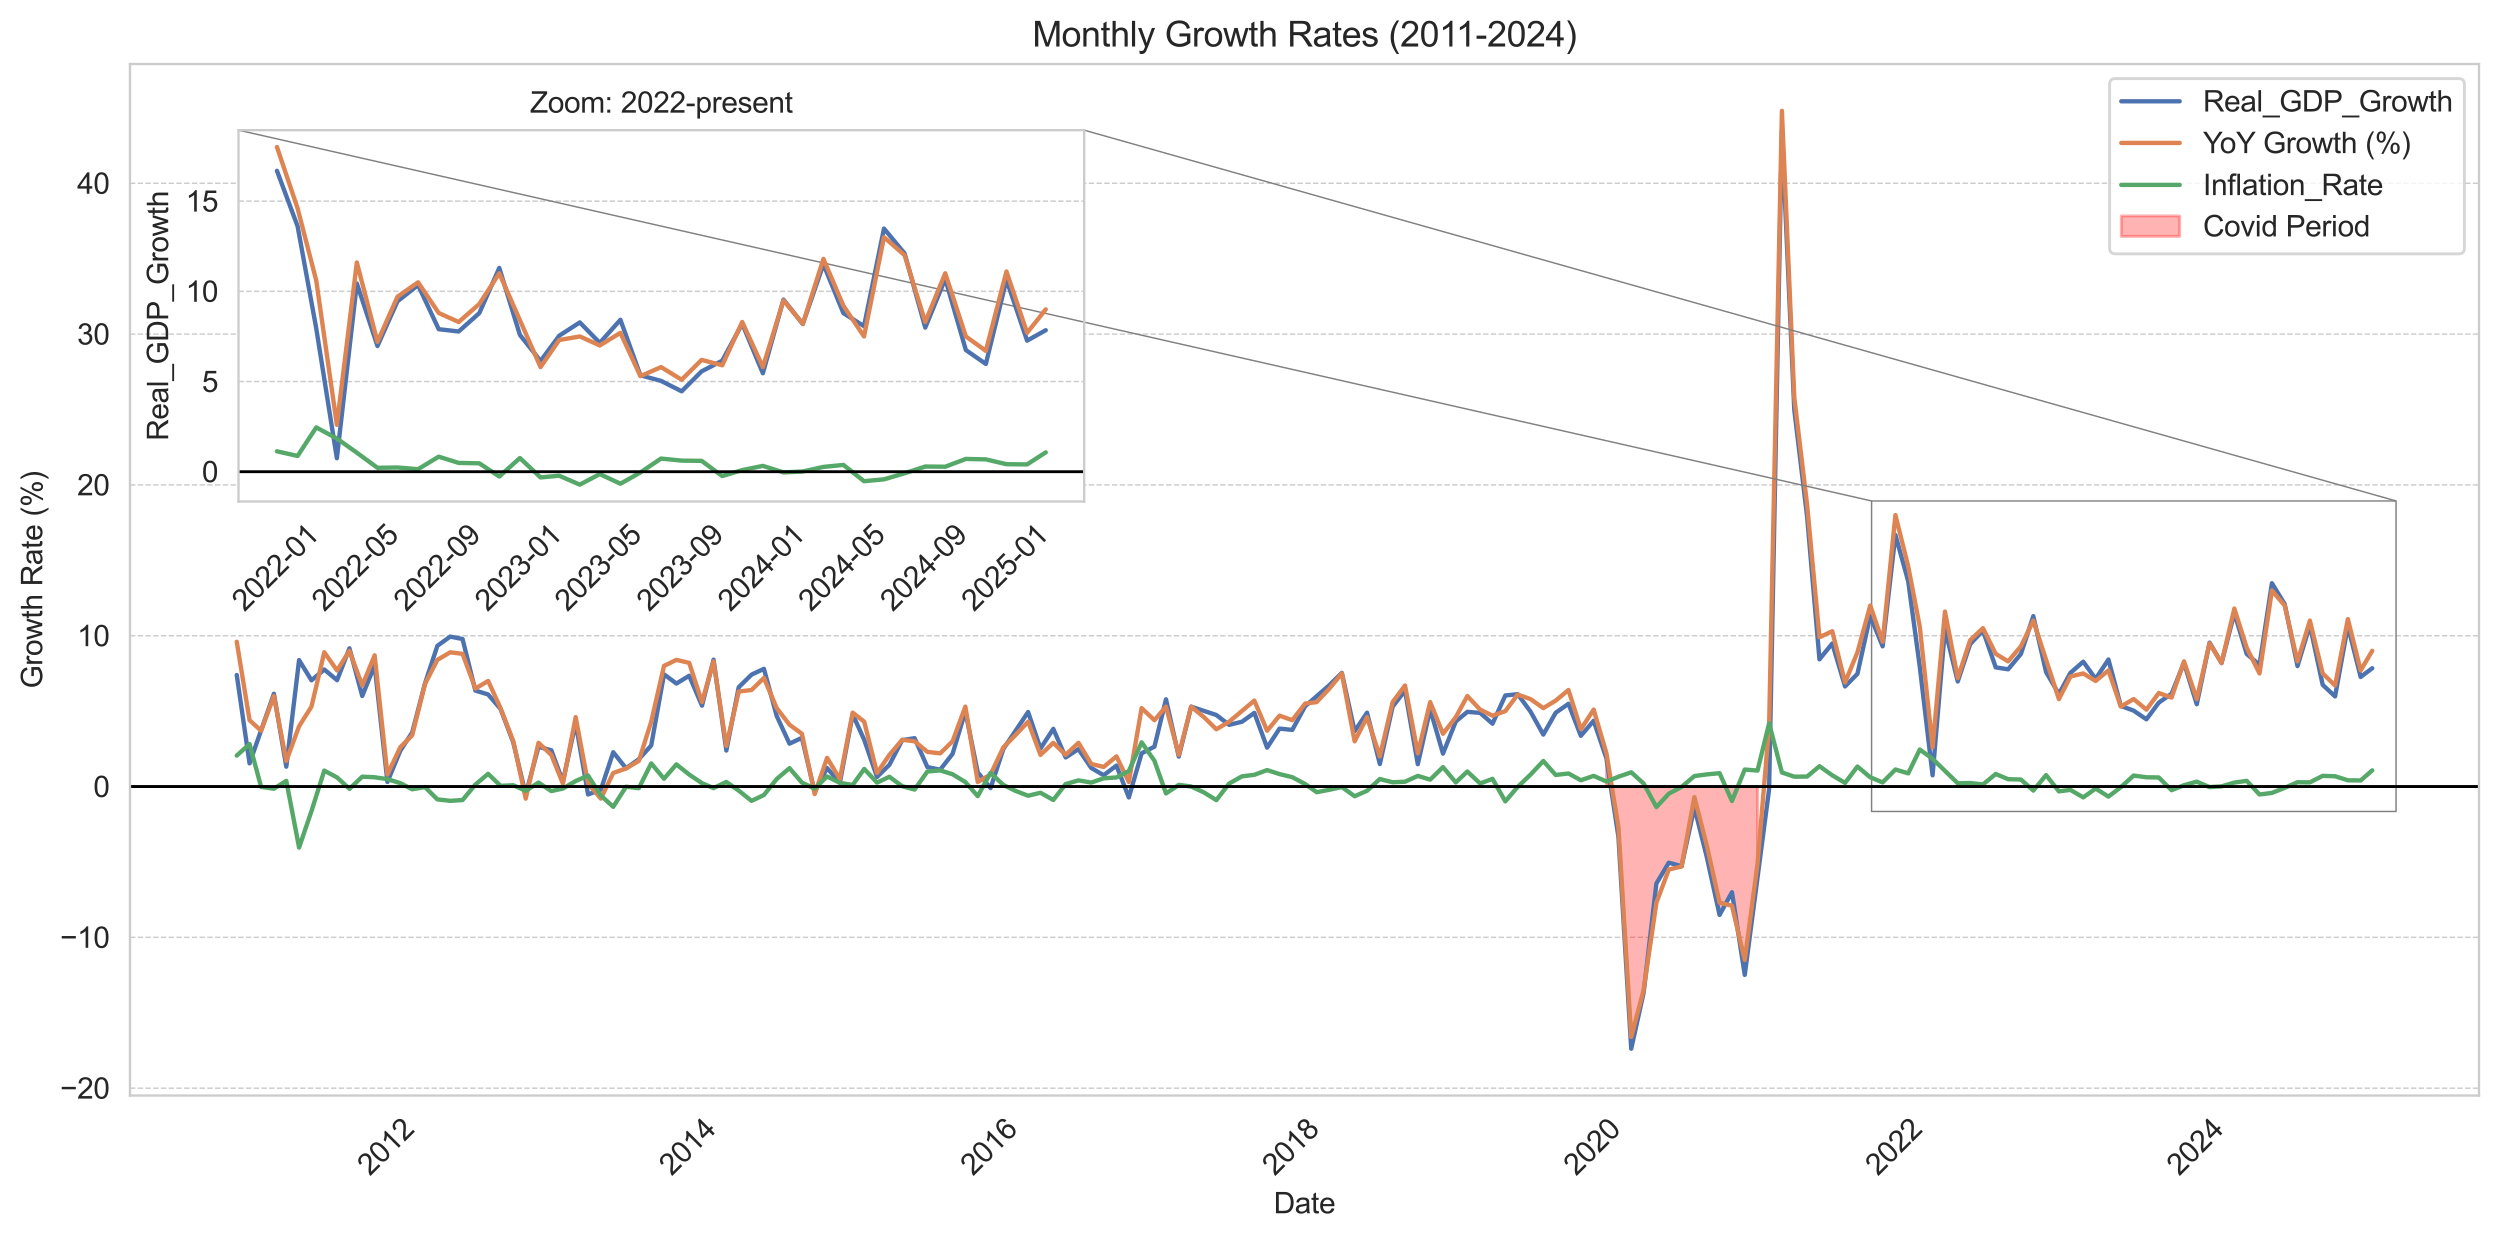<?xml version="1.0" encoding="utf-8" standalone="no"?>
<!DOCTYPE svg PUBLIC "-//W3C//DTD SVG 1.1//EN"
  "http://www.w3.org/Graphics/SVG/1.1/DTD/svg11.dtd">
<svg xmlns:xlink="http://www.w3.org/1999/xlink" width="856.807pt" height="425.012pt" viewBox="0 0 856.807 425.012" xmlns="http://www.w3.org/2000/svg" version="1.1">
 <defs>
  <style type="text/css">*{stroke-linejoin: round; stroke-linecap: butt}</style>
 </defs>
 <g id="figure_1">
  <g id="patch_1">
   <path d="M 0 425.012 
L 856.807 425.012 
L 856.807 0 
L 0 0 
z
" style="fill: #ffffff"/>
  </g>
  <g id="axes_1">
   <g id="patch_2">
    <path d="M 44.547 375.471 
L 849.607 375.471 
L 849.607 21.936 
L 44.547 21.936 
z
" style="fill: #ffffff"/>
   </g>
   <g id="matplotlib.axis_1">
    <g id="xtick_1">
     <g id="text_1">
      <!-- 2012 -->
      <g style="fill: #262626" transform="translate(126.744 403.262) rotate(-45) scale(0.1 -0.1)">
       <defs>
        <path id="ArialMT-32" d="M 3222 541 
L 3222 0 
L 194 0 
Q 188 203 259 391 
Q 375 700 629 1000 
Q 884 1300 1366 1694 
Q 2113 2306 2375 2664 
Q 2638 3022 2638 3341 
Q 2638 3675 2398 3904 
Q 2159 4134 1775 4134 
Q 1369 4134 1125 3890 
Q 881 3647 878 3216 
L 300 3275 
Q 359 3922 746 4261 
Q 1134 4600 1788 4600 
Q 2447 4600 2831 4234 
Q 3216 3869 3216 3328 
Q 3216 3053 3103 2787 
Q 2991 2522 2730 2228 
Q 2469 1934 1863 1422 
Q 1356 997 1212 845 
Q 1069 694 975 541 
L 3222 541 
z
" transform="scale(0.016)"/>
        <path id="ArialMT-30" d="M 266 2259 
Q 266 3072 433 3567 
Q 600 4063 929 4331 
Q 1259 4600 1759 4600 
Q 2128 4600 2406 4451 
Q 2684 4303 2865 4023 
Q 3047 3744 3150 3342 
Q 3253 2941 3253 2259 
Q 3253 1453 3087 958 
Q 2922 463 2592 192 
Q 2263 -78 1759 -78 
Q 1097 -78 719 397 
Q 266 969 266 2259 
z
M 844 2259 
Q 844 1131 1108 757 
Q 1372 384 1759 384 
Q 2147 384 2411 759 
Q 2675 1134 2675 2259 
Q 2675 3391 2411 3762 
Q 2147 4134 1753 4134 
Q 1366 4134 1134 3806 
Q 844 3388 844 2259 
z
" transform="scale(0.016)"/>
        <path id="ArialMT-31" d="M 2384 0 
L 1822 0 
L 1822 3584 
Q 1619 3391 1289 3197 
Q 959 3003 697 2906 
L 697 3450 
Q 1169 3672 1522 3987 
Q 1875 4303 2022 4600 
L 2384 4600 
L 2384 0 
z
" transform="scale(0.016)"/>
       </defs>
       <use xlink:href="#ArialMT-32"/>
       <use xlink:href="#ArialMT-30" transform="translate(55.615 0)"/>
       <use xlink:href="#ArialMT-31" transform="translate(111.23 0)"/>
       <use xlink:href="#ArialMT-32" transform="translate(166.846 0)"/>
      </g>
     </g>
    </g>
    <g id="xtick_2">
     <g id="text_2">
      <!-- 2014 -->
      <g style="fill: #262626" transform="translate(230.166 403.262) rotate(-45) scale(0.1 -0.1)">
       <defs>
        <path id="ArialMT-34" d="M 2069 0 
L 2069 1097 
L 81 1097 
L 81 1613 
L 2172 4581 
L 2631 4581 
L 2631 1613 
L 3250 1613 
L 3250 1097 
L 2631 1097 
L 2631 0 
L 2069 0 
z
M 2069 1613 
L 2069 3678 
L 634 1613 
L 2069 1613 
z
" transform="scale(0.016)"/>
       </defs>
       <use xlink:href="#ArialMT-32"/>
       <use xlink:href="#ArialMT-30" transform="translate(55.615 0)"/>
       <use xlink:href="#ArialMT-31" transform="translate(111.23 0)"/>
       <use xlink:href="#ArialMT-34" transform="translate(166.846 0)"/>
      </g>
     </g>
    </g>
    <g id="xtick_3">
     <g id="text_3">
      <!-- 2016 -->
      <g style="fill: #262626" transform="translate(333.445 403.262) rotate(-45) scale(0.1 -0.1)">
       <defs>
        <path id="ArialMT-36" d="M 3184 3459 
L 2625 3416 
Q 2550 3747 2413 3897 
Q 2184 4138 1850 4138 
Q 1581 4138 1378 3988 
Q 1113 3794 959 3422 
Q 806 3050 800 2363 
Q 1003 2672 1297 2822 
Q 1591 2972 1913 2972 
Q 2475 2972 2870 2558 
Q 3266 2144 3266 1488 
Q 3266 1056 3080 686 
Q 2894 316 2569 119 
Q 2244 -78 1831 -78 
Q 1128 -78 684 439 
Q 241 956 241 2144 
Q 241 3472 731 4075 
Q 1159 4600 1884 4600 
Q 2425 4600 2770 4297 
Q 3116 3994 3184 3459 
z
M 888 1484 
Q 888 1194 1011 928 
Q 1134 663 1356 523 
Q 1578 384 1822 384 
Q 2178 384 2434 671 
Q 2691 959 2691 1453 
Q 2691 1928 2437 2201 
Q 2184 2475 1800 2475 
Q 1419 2475 1153 2201 
Q 888 1928 888 1484 
z
" transform="scale(0.016)"/>
       </defs>
       <use xlink:href="#ArialMT-32"/>
       <use xlink:href="#ArialMT-30" transform="translate(55.615 0)"/>
       <use xlink:href="#ArialMT-31" transform="translate(111.23 0)"/>
       <use xlink:href="#ArialMT-36" transform="translate(166.846 0)"/>
      </g>
     </g>
    </g>
    <g id="xtick_4">
     <g id="text_4">
      <!-- 2018 -->
      <g style="fill: #262626" transform="translate(436.867 403.262) rotate(-45) scale(0.1 -0.1)">
       <defs>
        <path id="ArialMT-38" d="M 1131 2484 
Q 781 2613 612 2850 
Q 444 3088 444 3419 
Q 444 3919 803 4259 
Q 1163 4600 1759 4600 
Q 2359 4600 2725 4251 
Q 3091 3903 3091 3403 
Q 3091 3084 2923 2848 
Q 2756 2613 2416 2484 
Q 2838 2347 3058 2040 
Q 3278 1734 3278 1309 
Q 3278 722 2862 322 
Q 2447 -78 1769 -78 
Q 1091 -78 675 323 
Q 259 725 259 1325 
Q 259 1772 486 2073 
Q 713 2375 1131 2484 
z
M 1019 3438 
Q 1019 3113 1228 2906 
Q 1438 2700 1772 2700 
Q 2097 2700 2305 2904 
Q 2513 3109 2513 3406 
Q 2513 3716 2298 3927 
Q 2084 4138 1766 4138 
Q 1444 4138 1231 3931 
Q 1019 3725 1019 3438 
z
M 838 1322 
Q 838 1081 952 856 
Q 1066 631 1291 507 
Q 1516 384 1775 384 
Q 2178 384 2440 643 
Q 2703 903 2703 1303 
Q 2703 1709 2433 1975 
Q 2163 2241 1756 2241 
Q 1359 2241 1098 1978 
Q 838 1716 838 1322 
z
" transform="scale(0.016)"/>
       </defs>
       <use xlink:href="#ArialMT-32"/>
       <use xlink:href="#ArialMT-30" transform="translate(55.615 0)"/>
       <use xlink:href="#ArialMT-31" transform="translate(111.23 0)"/>
       <use xlink:href="#ArialMT-38" transform="translate(166.846 0)"/>
      </g>
     </g>
    </g>
    <g id="xtick_5">
     <g id="text_5">
      <!-- 2020 -->
      <g style="fill: #262626" transform="translate(540.147 403.262) rotate(-45) scale(0.1 -0.1)">
       <use xlink:href="#ArialMT-32"/>
       <use xlink:href="#ArialMT-30" transform="translate(55.615 0)"/>
       <use xlink:href="#ArialMT-32" transform="translate(111.23 0)"/>
       <use xlink:href="#ArialMT-30" transform="translate(166.846 0)"/>
      </g>
     </g>
    </g>
    <g id="xtick_6">
     <g id="text_6">
      <!-- 2022 -->
      <g style="fill: #262626" transform="translate(643.568 403.262) rotate(-45) scale(0.1 -0.1)">
       <use xlink:href="#ArialMT-32"/>
       <use xlink:href="#ArialMT-30" transform="translate(55.615 0)"/>
       <use xlink:href="#ArialMT-32" transform="translate(111.23 0)"/>
       <use xlink:href="#ArialMT-32" transform="translate(166.846 0)"/>
      </g>
     </g>
    </g>
    <g id="xtick_7">
     <g id="text_7">
      <!-- 2024 -->
      <g style="fill: #262626" transform="translate(746.848 403.262) rotate(-45) scale(0.1 -0.1)">
       <use xlink:href="#ArialMT-32"/>
       <use xlink:href="#ArialMT-30" transform="translate(55.615 0)"/>
       <use xlink:href="#ArialMT-32" transform="translate(111.23 0)"/>
       <use xlink:href="#ArialMT-34" transform="translate(166.846 0)"/>
      </g>
     </g>
    </g>
    <g id="text_8">
     <!-- Date -->
     <g style="fill: #262626" transform="translate(436.516 415.825) scale(0.1 -0.1)">
      <defs>
       <path id="ArialMT-44" d="M 494 0 
L 494 4581 
L 2072 4581 
Q 2606 4581 2888 4516 
Q 3281 4425 3559 4188 
Q 3922 3881 4101 3404 
Q 4281 2928 4281 2316 
Q 4281 1794 4159 1391 
Q 4038 988 3847 723 
Q 3656 459 3429 307 
Q 3203 156 2883 78 
Q 2563 0 2147 0 
L 494 0 
z
M 1100 541 
L 2078 541 
Q 2531 541 2789 625 
Q 3047 709 3200 863 
Q 3416 1078 3536 1442 
Q 3656 1806 3656 2325 
Q 3656 3044 3420 3430 
Q 3184 3816 2847 3947 
Q 2603 4041 2063 4041 
L 1100 4041 
L 1100 541 
z
" transform="scale(0.016)"/>
       <path id="ArialMT-61" d="M 2588 409 
Q 2275 144 1986 34 
Q 1697 -75 1366 -75 
Q 819 -75 525 192 
Q 231 459 231 875 
Q 231 1119 342 1320 
Q 453 1522 633 1644 
Q 813 1766 1038 1828 
Q 1203 1872 1538 1913 
Q 2219 1994 2541 2106 
Q 2544 2222 2544 2253 
Q 2544 2597 2384 2738 
Q 2169 2928 1744 2928 
Q 1347 2928 1158 2789 
Q 969 2650 878 2297 
L 328 2372 
Q 403 2725 575 2942 
Q 747 3159 1072 3276 
Q 1397 3394 1825 3394 
Q 2250 3394 2515 3294 
Q 2781 3194 2906 3042 
Q 3031 2891 3081 2659 
Q 3109 2516 3109 2141 
L 3109 1391 
Q 3109 606 3145 398 
Q 3181 191 3288 0 
L 2700 0 
Q 2613 175 2588 409 
z
M 2541 1666 
Q 2234 1541 1622 1453 
Q 1275 1403 1131 1340 
Q 988 1278 909 1158 
Q 831 1038 831 891 
Q 831 666 1001 516 
Q 1172 366 1500 366 
Q 1825 366 2078 508 
Q 2331 650 2450 897 
Q 2541 1088 2541 1459 
L 2541 1666 
z
" transform="scale(0.016)"/>
       <path id="ArialMT-74" d="M 1650 503 
L 1731 6 
Q 1494 -44 1306 -44 
Q 1000 -44 831 53 
Q 663 150 594 308 
Q 525 466 525 972 
L 525 2881 
L 113 2881 
L 113 3319 
L 525 3319 
L 525 4141 
L 1084 4478 
L 1084 3319 
L 1650 3319 
L 1650 2881 
L 1084 2881 
L 1084 941 
Q 1084 700 1114 631 
Q 1144 563 1211 522 
Q 1278 481 1403 481 
Q 1497 481 1650 503 
z
" transform="scale(0.016)"/>
       <path id="ArialMT-65" d="M 2694 1069 
L 3275 997 
Q 3138 488 2766 206 
Q 2394 -75 1816 -75 
Q 1088 -75 661 373 
Q 234 822 234 1631 
Q 234 2469 665 2931 
Q 1097 3394 1784 3394 
Q 2450 3394 2872 2941 
Q 3294 2488 3294 1666 
Q 3294 1616 3291 1516 
L 816 1516 
Q 847 969 1125 678 
Q 1403 388 1819 388 
Q 2128 388 2347 550 
Q 2566 713 2694 1069 
z
M 847 1978 
L 2700 1978 
Q 2663 2397 2488 2606 
Q 2219 2931 1791 2931 
Q 1403 2931 1139 2672 
Q 875 2413 847 1978 
z
" transform="scale(0.016)"/>
      </defs>
      <use xlink:href="#ArialMT-44"/>
      <use xlink:href="#ArialMT-61" transform="translate(72.217 0)"/>
      <use xlink:href="#ArialMT-74" transform="translate(127.832 0)"/>
      <use xlink:href="#ArialMT-65" transform="translate(155.615 0)"/>
     </g>
    </g>
   </g>
   <g id="matplotlib.axis_2">
    <g id="ytick_1">
     <g id="line2d_1">
      <path d="M 44.547 372.944 
L 849.607 372.944 
" clip-path="url(#p3fb9e2b33f)" style="fill: none; stroke-dasharray: 1.85,0.8; stroke-dashoffset: 0; stroke: #cccccc; stroke-width: 0.5"/>
     </g>
     <g id="text_9">
      <!-- −20 -->
      <g style="fill: #262626" transform="translate(20.584 376.523) scale(0.1 -0.1)">
       <defs>
        <path id="ArialMT-2212" d="M 3381 1997 
L 356 1997 
L 356 2522 
L 3381 2522 
L 3381 1997 
z
" transform="scale(0.016)"/>
       </defs>
       <use xlink:href="#ArialMT-2212"/>
       <use xlink:href="#ArialMT-32" transform="translate(58.398 0)"/>
       <use xlink:href="#ArialMT-30" transform="translate(114.014 0)"/>
      </g>
     </g>
    </g>
    <g id="ytick_2">
     <g id="line2d_2">
      <path d="M 44.547 321.256 
L 849.607 321.256 
" clip-path="url(#p3fb9e2b33f)" style="fill: none; stroke-dasharray: 1.85,0.8; stroke-dashoffset: 0; stroke: #cccccc; stroke-width: 0.5"/>
     </g>
     <g id="text_10">
      <!-- −10 -->
      <g style="fill: #262626" transform="translate(20.584 324.835) scale(0.1 -0.1)">
       <use xlink:href="#ArialMT-2212"/>
       <use xlink:href="#ArialMT-31" transform="translate(58.398 0)"/>
       <use xlink:href="#ArialMT-30" transform="translate(114.014 0)"/>
      </g>
     </g>
    </g>
    <g id="ytick_3">
     <g id="line2d_3">
      <path d="M 44.547 269.568 
L 849.607 269.568 
" clip-path="url(#p3fb9e2b33f)" style="fill: none; stroke-dasharray: 1.85,0.8; stroke-dashoffset: 0; stroke: #cccccc; stroke-width: 0.5"/>
     </g>
     <g id="text_11">
      <!-- 0 -->
      <g style="fill: #262626" transform="translate(31.986 273.147) scale(0.1 -0.1)">
       <use xlink:href="#ArialMT-30"/>
      </g>
     </g>
    </g>
    <g id="ytick_4">
     <g id="line2d_4">
      <path d="M 44.547 217.88 
L 849.607 217.88 
" clip-path="url(#p3fb9e2b33f)" style="fill: none; stroke-dasharray: 1.85,0.8; stroke-dashoffset: 0; stroke: #cccccc; stroke-width: 0.5"/>
     </g>
     <g id="text_12">
      <!-- 10 -->
      <g style="fill: #262626" transform="translate(26.425 221.459) scale(0.1 -0.1)">
       <use xlink:href="#ArialMT-31"/>
       <use xlink:href="#ArialMT-30" transform="translate(55.615 0)"/>
      </g>
     </g>
    </g>
    <g id="ytick_5">
     <g id="line2d_5">
      <path d="M 44.547 166.192 
L 849.607 166.192 
" clip-path="url(#p3fb9e2b33f)" style="fill: none; stroke-dasharray: 1.85,0.8; stroke-dashoffset: 0; stroke: #cccccc; stroke-width: 0.5"/>
     </g>
     <g id="text_13">
      <!-- 20 -->
      <g style="fill: #262626" transform="translate(26.425 169.771) scale(0.1 -0.1)">
       <use xlink:href="#ArialMT-32"/>
       <use xlink:href="#ArialMT-30" transform="translate(55.615 0)"/>
      </g>
     </g>
    </g>
    <g id="ytick_6">
     <g id="line2d_6">
      <path d="M 44.547 114.504 
L 849.607 114.504 
" clip-path="url(#p3fb9e2b33f)" style="fill: none; stroke-dasharray: 1.85,0.8; stroke-dashoffset: 0; stroke: #cccccc; stroke-width: 0.5"/>
     </g>
     <g id="text_14">
      <!-- 30 -->
      <g style="fill: #262626" transform="translate(26.425 118.083) scale(0.1 -0.1)">
       <defs>
        <path id="ArialMT-33" d="M 269 1209 
L 831 1284 
Q 928 806 1161 595 
Q 1394 384 1728 384 
Q 2125 384 2398 659 
Q 2672 934 2672 1341 
Q 2672 1728 2419 1979 
Q 2166 2231 1775 2231 
Q 1616 2231 1378 2169 
L 1441 2663 
Q 1497 2656 1531 2656 
Q 1891 2656 2178 2843 
Q 2466 3031 2466 3422 
Q 2466 3731 2256 3934 
Q 2047 4138 1716 4138 
Q 1388 4138 1169 3931 
Q 950 3725 888 3313 
L 325 3413 
Q 428 3978 793 4289 
Q 1159 4600 1703 4600 
Q 2078 4600 2393 4439 
Q 2709 4278 2876 4000 
Q 3044 3722 3044 3409 
Q 3044 3113 2884 2869 
Q 2725 2625 2413 2481 
Q 2819 2388 3044 2092 
Q 3269 1797 3269 1353 
Q 3269 753 2831 336 
Q 2394 -81 1725 -81 
Q 1122 -81 723 278 
Q 325 638 269 1209 
z
" transform="scale(0.016)"/>
       </defs>
       <use xlink:href="#ArialMT-33"/>
       <use xlink:href="#ArialMT-30" transform="translate(55.615 0)"/>
      </g>
     </g>
    </g>
    <g id="ytick_7">
     <g id="line2d_7">
      <path d="M 44.547 62.816 
L 849.607 62.816 
" clip-path="url(#p3fb9e2b33f)" style="fill: none; stroke-dasharray: 1.85,0.8; stroke-dashoffset: 0; stroke: #cccccc; stroke-width: 0.5"/>
     </g>
     <g id="text_15">
      <!-- 40 -->
      <g style="fill: #262626" transform="translate(26.425 66.395) scale(0.1 -0.1)">
       <use xlink:href="#ArialMT-34"/>
       <use xlink:href="#ArialMT-30" transform="translate(55.615 0)"/>
      </g>
     </g>
    </g>
    <g id="text_16">
     <!-- Growth Rate (%) -->
     <g style="fill: #262626" transform="translate(14.48 235.933) rotate(-90) scale(0.1 -0.1)">
      <defs>
       <path id="ArialMT-47" d="M 2638 1797 
L 2638 2334 
L 4578 2338 
L 4578 638 
Q 4131 281 3656 101 
Q 3181 -78 2681 -78 
Q 2006 -78 1454 211 
Q 903 500 622 1047 
Q 341 1594 341 2269 
Q 341 2938 620 3517 
Q 900 4097 1425 4378 
Q 1950 4659 2634 4659 
Q 3131 4659 3532 4498 
Q 3934 4338 4162 4050 
Q 4391 3763 4509 3300 
L 3963 3150 
Q 3859 3500 3706 3700 
Q 3553 3900 3268 4020 
Q 2984 4141 2638 4141 
Q 2222 4141 1919 4014 
Q 1616 3888 1430 3681 
Q 1244 3475 1141 3228 
Q 966 2803 966 2306 
Q 966 1694 1177 1281 
Q 1388 869 1791 669 
Q 2194 469 2647 469 
Q 3041 469 3416 620 
Q 3791 772 3984 944 
L 3984 1797 
L 2638 1797 
z
" transform="scale(0.016)"/>
       <path id="ArialMT-72" d="M 416 0 
L 416 3319 
L 922 3319 
L 922 2816 
Q 1116 3169 1280 3281 
Q 1444 3394 1641 3394 
Q 1925 3394 2219 3213 
L 2025 2691 
Q 1819 2813 1613 2813 
Q 1428 2813 1281 2702 
Q 1134 2591 1072 2394 
Q 978 2094 978 1738 
L 978 0 
L 416 0 
z
" transform="scale(0.016)"/>
       <path id="ArialMT-6f" d="M 213 1659 
Q 213 2581 725 3025 
Q 1153 3394 1769 3394 
Q 2453 3394 2887 2945 
Q 3322 2497 3322 1706 
Q 3322 1066 3130 698 
Q 2938 331 2570 128 
Q 2203 -75 1769 -75 
Q 1072 -75 642 372 
Q 213 819 213 1659 
z
M 791 1659 
Q 791 1022 1069 705 
Q 1347 388 1769 388 
Q 2188 388 2466 706 
Q 2744 1025 2744 1678 
Q 2744 2294 2464 2611 
Q 2184 2928 1769 2928 
Q 1347 2928 1069 2612 
Q 791 2297 791 1659 
z
" transform="scale(0.016)"/>
       <path id="ArialMT-77" d="M 1034 0 
L 19 3319 
L 600 3319 
L 1128 1403 
L 1325 691 
Q 1338 744 1497 1375 
L 2025 3319 
L 2603 3319 
L 3100 1394 
L 3266 759 
L 3456 1400 
L 4025 3319 
L 4572 3319 
L 3534 0 
L 2950 0 
L 2422 1988 
L 2294 2553 
L 1622 0 
L 1034 0 
z
" transform="scale(0.016)"/>
       <path id="ArialMT-68" d="M 422 0 
L 422 4581 
L 984 4581 
L 984 2938 
Q 1378 3394 1978 3394 
Q 2347 3394 2619 3248 
Q 2891 3103 3008 2847 
Q 3125 2591 3125 2103 
L 3125 0 
L 2563 0 
L 2563 2103 
Q 2563 2525 2380 2717 
Q 2197 2909 1863 2909 
Q 1613 2909 1392 2779 
Q 1172 2650 1078 2428 
Q 984 2206 984 1816 
L 984 0 
L 422 0 
z
" transform="scale(0.016)"/>
       <path id="ArialMT-20" transform="scale(0.016)"/>
       <path id="ArialMT-52" d="M 503 0 
L 503 4581 
L 2534 4581 
Q 3147 4581 3465 4457 
Q 3784 4334 3975 4021 
Q 4166 3709 4166 3331 
Q 4166 2844 3850 2509 
Q 3534 2175 2875 2084 
Q 3116 1969 3241 1856 
Q 3506 1613 3744 1247 
L 4541 0 
L 3778 0 
L 3172 953 
Q 2906 1366 2734 1584 
Q 2563 1803 2427 1890 
Q 2291 1978 2150 2013 
Q 2047 2034 1813 2034 
L 1109 2034 
L 1109 0 
L 503 0 
z
M 1109 2559 
L 2413 2559 
Q 2828 2559 3062 2645 
Q 3297 2731 3419 2920 
Q 3541 3109 3541 3331 
Q 3541 3656 3305 3865 
Q 3069 4075 2559 4075 
L 1109 4075 
L 1109 2559 
z
" transform="scale(0.016)"/>
       <path id="ArialMT-28" d="M 1497 -1347 
Q 1031 -759 709 28 
Q 388 816 388 1659 
Q 388 2403 628 3084 
Q 909 3875 1497 4659 
L 1900 4659 
Q 1522 4009 1400 3731 
Q 1209 3300 1100 2831 
Q 966 2247 966 1656 
Q 966 153 1900 -1347 
L 1497 -1347 
z
" transform="scale(0.016)"/>
       <path id="ArialMT-25" d="M 372 3481 
Q 372 3972 619 4315 
Q 866 4659 1334 4659 
Q 1766 4659 2048 4351 
Q 2331 4044 2331 3447 
Q 2331 2866 2045 2552 
Q 1759 2238 1341 2238 
Q 925 2238 648 2547 
Q 372 2856 372 3481 
z
M 1350 4272 
Q 1141 4272 1002 4090 
Q 863 3909 863 3425 
Q 863 2984 1003 2804 
Q 1144 2625 1350 2625 
Q 1563 2625 1702 2806 
Q 1841 2988 1841 3469 
Q 1841 3913 1700 4092 
Q 1559 4272 1350 4272 
z
M 1353 -169 
L 3859 4659 
L 4316 4659 
L 1819 -169 
L 1353 -169 
z
M 3334 1075 
Q 3334 1569 3581 1911 
Q 3828 2253 4300 2253 
Q 4731 2253 5014 1945 
Q 5297 1638 5297 1041 
Q 5297 459 5011 145 
Q 4725 -169 4303 -169 
Q 3888 -169 3611 142 
Q 3334 453 3334 1075 
z
M 4316 1866 
Q 4103 1866 3964 1684 
Q 3825 1503 3825 1019 
Q 3825 581 3965 400 
Q 4106 219 4313 219 
Q 4528 219 4667 400 
Q 4806 581 4806 1063 
Q 4806 1506 4665 1686 
Q 4525 1866 4316 1866 
z
" transform="scale(0.016)"/>
       <path id="ArialMT-29" d="M 791 -1347 
L 388 -1347 
Q 1322 153 1322 1656 
Q 1322 2244 1188 2822 
Q 1081 3291 891 3722 
Q 769 4003 388 4659 
L 791 4659 
Q 1378 3875 1659 3084 
Q 1900 2403 1900 1659 
Q 1900 816 1576 28 
Q 1253 -759 791 -1347 
z
" transform="scale(0.016)"/>
      </defs>
      <use xlink:href="#ArialMT-47"/>
      <use xlink:href="#ArialMT-72" transform="translate(77.783 0)"/>
      <use xlink:href="#ArialMT-6f" transform="translate(111.084 0)"/>
      <use xlink:href="#ArialMT-77" transform="translate(166.699 0)"/>
      <use xlink:href="#ArialMT-74" transform="translate(238.916 0)"/>
      <use xlink:href="#ArialMT-68" transform="translate(266.699 0)"/>
      <use xlink:href="#ArialMT-20" transform="translate(322.314 0)"/>
      <use xlink:href="#ArialMT-52" transform="translate(350.098 0)"/>
      <use xlink:href="#ArialMT-61" transform="translate(422.314 0)"/>
      <use xlink:href="#ArialMT-74" transform="translate(477.93 0)"/>
      <use xlink:href="#ArialMT-65" transform="translate(505.713 0)"/>
      <use xlink:href="#ArialMT-20" transform="translate(561.328 0)"/>
      <use xlink:href="#ArialMT-28" transform="translate(589.111 0)"/>
      <use xlink:href="#ArialMT-25" transform="translate(622.412 0)"/>
      <use xlink:href="#ArialMT-29" transform="translate(711.328 0)"/>
     </g>
    </g>
   </g>
   <g id="FillBetweenPolyCollection_1"/>
   <g id="FillBetweenPolyCollection_2"/>
   <g id="FillBetweenPolyCollection_3"/>
   <g id="FillBetweenPolyCollection_4">
    <defs>
     <path id="m60f35c2b32" d="M 550.569 -155.444 
L 550.569 -165.067 
L 554.672 -138.231 
L 559.058 -65.611 
L 563.302 -84.759 
L 567.688 -122.216 
L 571.932 -129.345 
L 576.318 -128.167 
L 580.704 -148.28 
L 584.949 -131.321 
L 589.334 -111.452 
L 593.579 -119.212 
L 597.965 -90.906 
L 602.35 -123.935 
L 602.35 -155.444 
L 602.35 -155.444 
L 597.965 -155.444 
L 593.579 -155.444 
L 589.334 -155.444 
L 584.949 -155.444 
L 580.704 -155.444 
L 576.318 -155.444 
L 571.932 -155.444 
L 567.688 -155.444 
L 563.302 -155.444 
L 559.058 -155.444 
L 554.672 -155.444 
L 550.569 -155.444 
z
" style="stroke: #ff0000; stroke-opacity: 0.3"/>
    </defs>
    <g clip-path="url(#p3fb9e2b33f)">
     <use xlink:href="#m60f35c2b32" x="0" y="425.012" style="fill: #ff0000; fill-opacity: 0.3; stroke: #ff0000; stroke-opacity: 0.3"/>
    </g>
   </g>
   <g id="patch_3">
    <path d="M 641.434 278.116 
L 821.184 278.116 
L 821.184 171.692 
L 641.434 171.692 
L 641.434 278.116 
z
" clip-path="url(#p3fb9e2b33f)" style="fill: none; stroke: #808080; stroke-width: 0.5; stroke-linejoin: miter"/>
   </g>
   <g id="line2d_8">
    <path d="M 81.141 231.348 
L 85.526 261.618 
L 93.874 237.772 
L 98.118 262.745 
L 102.504 226.239 
L 106.748 233.163 
L 111.134 229.454 
L 115.52 233.108 
L 119.764 222.193 
L 124.15 238.527 
L 128.395 228.036 
L 132.78 267.978 
L 137.166 257.328 
L 141.269 251.023 
L 145.655 234.23 
L 149.899 221.343 
L 154.285 218.181 
L 158.53 219.006 
L 162.916 236.678 
L 167.301 238.016 
L 171.546 242.949 
L 175.932 254.521 
L 180.176 272.26 
L 184.562 255.958 
L 188.948 257.125 
L 192.909 267.846 
L 197.295 247.758 
L 201.539 272.28 
L 205.925 270.624 
L 210.17 257.816 
L 214.556 263.301 
L 218.941 260.21 
L 223.186 255.489 
L 227.572 231.107 
L 231.816 234.262 
L 236.202 231.602 
L 240.588 241.843 
L 244.549 226.09 
L 248.935 257.222 
L 253.179 235.523 
L 257.565 231.216 
L 261.81 229.222 
L 266.196 245.394 
L 270.581 254.863 
L 274.826 252.887 
L 279.212 271.444 
L 283.456 263.234 
L 287.842 268.252 
L 292.228 244.806 
L 296.189 253.567 
L 300.575 266.272 
L 304.819 262.113 
L 309.205 253.661 
L 313.45 252.997 
L 317.835 262.893 
L 322.221 263.796 
L 326.466 258.366 
L 330.852 243.778 
L 335.096 264.701 
L 339.482 270.108 
L 343.868 256.701 
L 352.356 244.037 
L 356.601 256.535 
L 360.987 249.8 
L 365.231 259.59 
L 369.617 256.739 
L 374.003 263.198 
L 378.247 265.691 
L 382.633 262.388 
L 386.877 273.299 
L 391.263 258.172 
L 395.649 255.892 
L 399.611 239.678 
L 403.996 259.293 
L 408.241 242.189 
L 416.871 245.052 
L 421.257 248.416 
L 425.643 247.366 
L 429.887 244.324 
L 434.273 256.232 
L 438.517 249.713 
L 442.903 250.153 
L 447.289 242.061 
L 455.636 234.797 
L 459.881 230.627 
L 464.267 250.614 
L 468.511 244.27 
L 472.897 261.844 
L 477.283 242.172 
L 481.527 236.695 
L 485.913 261.901 
L 490.157 243.117 
L 494.543 258.281 
L 498.929 247.269 
L 502.89 243.968 
L 507.276 244.316 
L 511.521 248.021 
L 515.907 238.347 
L 520.151 237.909 
L 524.537 243.87 
L 528.923 251.752 
L 533.167 244.276 
L 537.553 241.209 
L 541.797 252.163 
L 546.183 247.023 
L 550.569 259.945 
L 554.672 286.781 
L 559.058 359.402 
L 563.302 340.254 
L 567.688 302.797 
L 571.932 295.667 
L 576.318 296.845 
L 580.704 276.732 
L 584.949 293.691 
L 589.334 313.56 
L 593.579 305.8 
L 597.965 334.106 
L 606.312 270.498 
L 610.698 44.928 
L 614.942 140.44 
L 619.328 176.949 
L 623.572 225.959 
L 627.958 220.546 
L 632.344 235.246 
L 636.588 230.938 
L 640.974 211.075 
L 645.219 221.497 
L 649.605 183.344 
L 653.99 199.237 
L 657.952 228.481 
L 662.338 265.7 
L 666.582 215.628 
L 670.968 233.547 
L 675.212 220.752 
L 679.598 216.091 
L 683.984 228.727 
L 688.228 229.384 
L 692.614 224.116 
L 696.859 211.179 
L 701.245 230.364 
L 705.63 237.844 
L 709.592 230.6 
L 713.978 226.785 
L 718.222 232.652 
L 722.608 226.037 
L 726.852 241.94 
L 731.238 243.544 
L 735.624 246.528 
L 739.868 240.804 
L 744.254 237.745 
L 748.499 227.169 
L 752.885 241.349 
L 757.27 220.252 
L 761.373 227.249 
L 765.759 210.107 
L 770.004 224.132 
L 774.389 227.86 
L 778.634 199.892 
L 783.02 207.041 
L 787.405 228.268 
L 791.65 214.293 
L 796.036 234.709 
L 800.28 238.679 
L 804.666 214.573 
L 809.052 232.009 
L 813.013 229.023 
L 813.013 229.023 
" clip-path="url(#p3fb9e2b33f)" style="fill: none; stroke: #4c72b0; stroke-width: 1.5; stroke-linecap: round"/>
   </g>
   <g id="line2d_9">
    <path d="M 81.141 219.948 
L 85.526 246.825 
L 89.488 250.443 
L 93.874 238.555 
L 98.118 260.781 
L 102.504 248.893 
L 106.748 242.173 
L 111.134 223.566 
L 115.52 229.768 
L 119.764 223.049 
L 124.15 234.937 
L 128.395 224.599 
L 132.78 265.433 
L 137.166 256.129 
L 141.269 251.994 
L 145.655 234.42 
L 149.899 226.15 
L 154.285 223.566 
L 158.53 224.083 
L 162.916 235.971 
L 167.301 233.386 
L 171.546 242.69 
L 175.932 254.062 
L 180.176 273.703 
L 184.562 254.579 
L 188.948 258.714 
L 192.909 268.534 
L 197.295 245.792 
L 201.539 268.534 
L 205.925 273.703 
L 210.17 264.916 
L 214.556 263.366 
L 218.941 260.781 
L 223.186 247.342 
L 227.572 228.218 
L 231.816 226.15 
L 236.202 227.184 
L 240.588 240.623 
L 244.549 226.667 
L 248.935 255.612 
L 253.179 237.005 
L 257.565 236.488 
L 261.81 232.353 
L 266.196 242.69 
L 270.581 248.376 
L 274.826 251.477 
L 279.212 272.152 
L 283.456 259.747 
L 287.842 266.984 
L 292.228 244.241 
L 296.189 247.342 
L 300.575 264.916 
L 304.819 258.714 
L 309.205 253.545 
L 313.45 254.062 
L 317.835 257.68 
L 322.221 258.197 
L 326.466 254.062 
L 330.852 242.173 
L 335.096 268.017 
L 339.482 265.433 
L 343.868 256.129 
L 347.971 251.994 
L 352.356 247.342 
L 356.601 258.714 
L 360.987 254.579 
L 365.231 258.714 
L 369.617 254.579 
L 374.003 261.815 
L 378.247 262.849 
L 382.633 259.23 
L 386.877 268.017 
L 391.263 242.69 
L 395.649 246.825 
L 399.611 242.173 
L 403.996 258.714 
L 408.241 242.173 
L 412.627 245.792 
L 416.871 249.927 
L 421.257 247.342 
L 429.887 240.106 
L 434.273 250.443 
L 438.517 245.275 
L 442.903 246.825 
L 447.289 241.14 
L 451.251 240.623 
L 455.636 235.971 
L 459.881 230.802 
L 464.267 254.062 
L 468.511 245.792 
L 472.897 259.23 
L 477.283 240.623 
L 481.527 234.937 
L 485.913 258.197 
L 490.157 240.623 
L 494.543 251.477 
L 498.929 245.792 
L 502.89 238.555 
L 507.276 243.207 
L 511.521 245.275 
L 515.907 243.724 
L 520.151 238.038 
L 524.537 239.589 
L 528.923 242.69 
L 533.167 240.106 
L 537.553 236.488 
L 541.797 249.927 
L 546.183 243.207 
L 550.569 258.197 
L 554.672 283.524 
L 559.058 355.37 
L 563.302 339.347 
L 567.688 309.368 
L 571.932 297.997 
L 576.318 296.963 
L 580.704 273.186 
L 584.949 289.726 
L 589.334 309.368 
L 593.579 310.402 
L 597.965 329.009 
L 602.35 295.929 
L 606.312 248.893 
L 610.698 38.005 
L 614.942 136.213 
L 619.328 172.911 
L 623.572 218.397 
L 627.958 216.329 
L 632.344 233.903 
L 636.588 223.566 
L 640.974 207.542 
L 645.219 219.948 
L 649.605 176.53 
L 653.99 194.103 
L 657.952 214.779 
L 662.338 256.129 
L 666.582 209.61 
L 670.968 232.353 
L 675.212 219.431 
L 679.598 215.296 
L 683.984 224.083 
L 688.228 226.667 
L 692.614 221.498 
L 696.859 212.711 
L 705.63 239.589 
L 709.592 231.836 
L 713.978 230.802 
L 718.222 233.386 
L 722.608 229.768 
L 726.852 242.173 
L 731.238 239.589 
L 735.624 243.207 
L 739.868 237.521 
L 744.254 239.072 
L 748.499 226.667 
L 752.885 239.589 
L 757.27 220.464 
L 761.373 227.184 
L 765.759 208.576 
L 770.004 222.015 
L 774.389 230.802 
L 778.634 202.374 
L 783.02 207.542 
L 787.405 226.667 
L 791.65 212.711 
L 796.036 230.802 
L 800.28 234.937 
L 804.666 212.194 
L 809.052 229.768 
L 813.013 223.049 
L 813.013 223.049 
" clip-path="url(#p3fb9e2b33f)" style="fill: none; stroke: #dd8452; stroke-width: 1.5; stroke-linecap: round"/>
   </g>
   <g id="line2d_10">
    <path d="M 81.141 258.953 
L 85.526 254.999 
L 89.488 269.681 
L 93.874 270.306 
L 98.118 267.63 
L 102.504 290.47 
L 106.748 277.986 
L 111.134 264.104 
L 115.52 266.448 
L 119.764 270.352 
L 124.15 266.182 
L 128.395 266.387 
L 132.78 267.031 
L 137.166 268.397 
L 141.269 270.506 
L 145.655 269.746 
L 149.899 273.965 
L 154.285 274.466 
L 158.53 274.192 
L 162.916 268.903 
L 167.301 265.205 
L 171.546 269.322 
L 175.932 269.122 
L 180.176 271.018 
L 184.562 268.224 
L 188.948 271.119 
L 192.909 270.255 
L 197.295 267.681 
L 201.539 265.803 
L 205.925 272.654 
L 210.17 276.511 
L 214.556 269.632 
L 218.941 270.129 
L 223.186 261.637 
L 227.572 266.879 
L 231.816 261.975 
L 236.202 265.453 
L 240.588 268.41 
L 244.549 270.1 
L 248.935 267.996 
L 253.179 270.959 
L 257.565 274.475 
L 261.81 272.472 
L 266.196 266.985 
L 270.581 263.26 
L 274.826 268.202 
L 279.212 270.279 
L 283.456 266.124 
L 287.842 268.303 
L 292.228 269.028 
L 296.189 263.53 
L 300.575 268.221 
L 304.819 266.217 
L 309.205 269.455 
L 313.45 270.6 
L 317.835 264.421 
L 322.221 264.031 
L 326.466 265.355 
L 330.852 268.04 
L 335.096 272.854 
L 339.482 264.888 
L 343.868 269.01 
L 347.971 271.025 
L 352.356 272.717 
L 356.601 271.694 
L 360.987 274.171 
L 365.231 268.708 
L 369.617 267.46 
L 374.003 268.202 
L 378.247 266.747 
L 382.633 266.454 
L 386.877 264.248 
L 391.263 254.42 
L 395.649 260.736 
L 399.611 271.927 
L 403.996 269 
L 408.241 269.554 
L 412.627 271.583 
L 416.871 274.222 
L 421.257 268.536 
L 425.643 266.077 
L 429.887 265.546 
L 434.273 263.925 
L 438.517 265.294 
L 442.903 266.361 
L 447.289 268.694 
L 451.251 271.503 
L 455.636 270.668 
L 459.881 269.731 
L 464.267 272.894 
L 468.511 271.018 
L 472.897 266.994 
L 477.283 268.097 
L 481.527 267.915 
L 485.913 265.918 
L 490.157 267.195 
L 494.543 262.91 
L 498.929 268.152 
L 502.89 264.411 
L 507.276 268.511 
L 511.521 266.932 
L 515.907 274.639 
L 520.151 269.69 
L 524.537 265.489 
L 528.923 260.809 
L 533.167 265.593 
L 537.553 265.092 
L 541.797 267.404 
L 546.183 265.912 
L 550.569 267.852 
L 554.672 266.199 
L 559.058 264.689 
L 563.302 268.518 
L 567.688 276.591 
L 571.932 272.022 
L 576.318 269.692 
L 580.704 265.972 
L 584.949 265.409 
L 589.334 264.986 
L 593.579 274.517 
L 597.965 263.744 
L 602.35 264.086 
L 606.312 247.924 
L 610.698 264.742 
L 614.942 266.186 
L 619.328 266.144 
L 623.572 262.594 
L 627.958 265.716 
L 632.344 268.309 
L 636.588 262.709 
L 640.974 266.394 
L 645.219 268.15 
L 649.605 263.728 
L 653.99 265.049 
L 657.952 256.875 
L 662.338 260.068 
L 670.968 268.451 
L 675.212 268.361 
L 679.598 268.847 
L 683.984 265.264 
L 688.228 267.047 
L 692.614 267.161 
L 696.859 270.945 
L 701.245 265.651 
L 705.63 271.212 
L 709.592 270.718 
L 713.978 273.278 
L 718.222 270.253 
L 722.608 273.009 
L 726.852 269.789 
L 731.238 265.803 
L 735.624 266.389 
L 739.868 266.459 
L 744.254 270.818 
L 748.499 269.104 
L 752.885 267.899 
L 757.27 269.762 
L 761.373 269.508 
L 765.759 268.195 
L 770.004 267.622 
L 774.389 272.29 
L 778.634 271.755 
L 783.02 270.016 
L 787.405 268.086 
L 791.65 268.139 
L 796.036 265.908 
L 800.28 266.037 
L 804.666 267.418 
L 809.052 267.479 
L 813.013 264.029 
L 813.013 264.029 
" clip-path="url(#p3fb9e2b33f)" style="fill: none; stroke: #55a868; stroke-width: 1.5; stroke-linecap: round"/>
   </g>
   <g id="line2d_11">
    <path d="M 44.547 269.568 
L 849.607 269.568 
" clip-path="url(#p3fb9e2b33f)" style="fill: none; stroke: #000000; stroke-linecap: round"/>
   </g>
   <g id="patch_4">
    <path d="M 44.547 375.471 
L 44.547 21.936 
" style="fill: none; stroke: #cccccc; stroke-width: 0.8; stroke-linejoin: miter; stroke-linecap: square"/>
   </g>
   <g id="patch_5">
    <path d="M 849.607 375.471 
L 849.607 21.936 
" style="fill: none; stroke: #cccccc; stroke-width: 0.8; stroke-linejoin: miter; stroke-linecap: square"/>
   </g>
   <g id="patch_6">
    <path d="M 44.547 375.471 
L 849.607 375.471 
" style="fill: none; stroke: #cccccc; stroke-width: 0.8; stroke-linejoin: miter; stroke-linecap: square"/>
   </g>
   <g id="patch_7">
    <path d="M 44.547 21.936 
L 849.607 21.936 
" style="fill: none; stroke: #cccccc; stroke-width: 0.8; stroke-linejoin: miter; stroke-linecap: square"/>
   </g>
   <g id="text_17">
    <!-- Monthly Growth Rates (2011-2024) -->
    <g style="fill: #262626" transform="translate(353.814 15.936) scale(0.12 -0.12)">
     <defs>
      <path id="ArialMT-4d" d="M 475 0 
L 475 4581 
L 1388 4581 
L 2472 1338 
Q 2622 884 2691 659 
Q 2769 909 2934 1394 
L 4031 4581 
L 4847 4581 
L 4847 0 
L 4263 0 
L 4263 3834 
L 2931 0 
L 2384 0 
L 1059 3900 
L 1059 0 
L 475 0 
z
" transform="scale(0.016)"/>
      <path id="ArialMT-6e" d="M 422 0 
L 422 3319 
L 928 3319 
L 928 2847 
Q 1294 3394 1984 3394 
Q 2284 3394 2536 3286 
Q 2788 3178 2913 3003 
Q 3038 2828 3088 2588 
Q 3119 2431 3119 2041 
L 3119 0 
L 2556 0 
L 2556 2019 
Q 2556 2363 2490 2533 
Q 2425 2703 2258 2804 
Q 2091 2906 1866 2906 
Q 1506 2906 1245 2678 
Q 984 2450 984 1813 
L 984 0 
L 422 0 
z
" transform="scale(0.016)"/>
      <path id="ArialMT-6c" d="M 409 0 
L 409 4581 
L 972 4581 
L 972 0 
L 409 0 
z
" transform="scale(0.016)"/>
      <path id="ArialMT-79" d="M 397 -1278 
L 334 -750 
Q 519 -800 656 -800 
Q 844 -800 956 -737 
Q 1069 -675 1141 -563 
Q 1194 -478 1313 -144 
Q 1328 -97 1363 -6 
L 103 3319 
L 709 3319 
L 1400 1397 
Q 1534 1031 1641 628 
Q 1738 1016 1872 1384 
L 2581 3319 
L 3144 3319 
L 1881 -56 
Q 1678 -603 1566 -809 
Q 1416 -1088 1222 -1217 
Q 1028 -1347 759 -1347 
Q 597 -1347 397 -1278 
z
" transform="scale(0.016)"/>
      <path id="ArialMT-73" d="M 197 991 
L 753 1078 
Q 800 744 1014 566 
Q 1228 388 1613 388 
Q 2000 388 2187 545 
Q 2375 703 2375 916 
Q 2375 1106 2209 1216 
Q 2094 1291 1634 1406 
Q 1016 1563 777 1677 
Q 538 1791 414 1992 
Q 291 2194 291 2438 
Q 291 2659 392 2848 
Q 494 3038 669 3163 
Q 800 3259 1026 3326 
Q 1253 3394 1513 3394 
Q 1903 3394 2198 3281 
Q 2494 3169 2634 2976 
Q 2775 2784 2828 2463 
L 2278 2388 
Q 2241 2644 2061 2787 
Q 1881 2931 1553 2931 
Q 1166 2931 1000 2803 
Q 834 2675 834 2503 
Q 834 2394 903 2306 
Q 972 2216 1119 2156 
Q 1203 2125 1616 2013 
Q 2213 1853 2448 1751 
Q 2684 1650 2818 1456 
Q 2953 1263 2953 975 
Q 2953 694 2789 445 
Q 2625 197 2315 61 
Q 2006 -75 1616 -75 
Q 969 -75 630 194 
Q 291 463 197 991 
z
" transform="scale(0.016)"/>
      <path id="ArialMT-2d" d="M 203 1375 
L 203 1941 
L 1931 1941 
L 1931 1375 
L 203 1375 
z
" transform="scale(0.016)"/>
     </defs>
     <use xlink:href="#ArialMT-4d"/>
     <use xlink:href="#ArialMT-6f" transform="translate(83.301 0)"/>
     <use xlink:href="#ArialMT-6e" transform="translate(138.916 0)"/>
     <use xlink:href="#ArialMT-74" transform="translate(194.531 0)"/>
     <use xlink:href="#ArialMT-68" transform="translate(222.314 0)"/>
     <use xlink:href="#ArialMT-6c" transform="translate(277.93 0)"/>
     <use xlink:href="#ArialMT-79" transform="translate(300.146 0)"/>
     <use xlink:href="#ArialMT-20" transform="translate(350.146 0)"/>
     <use xlink:href="#ArialMT-47" transform="translate(377.93 0)"/>
     <use xlink:href="#ArialMT-72" transform="translate(455.713 0)"/>
     <use xlink:href="#ArialMT-6f" transform="translate(489.014 0)"/>
     <use xlink:href="#ArialMT-77" transform="translate(544.629 0)"/>
     <use xlink:href="#ArialMT-74" transform="translate(616.846 0)"/>
     <use xlink:href="#ArialMT-68" transform="translate(644.629 0)"/>
     <use xlink:href="#ArialMT-20" transform="translate(700.244 0)"/>
     <use xlink:href="#ArialMT-52" transform="translate(728.027 0)"/>
     <use xlink:href="#ArialMT-61" transform="translate(800.244 0)"/>
     <use xlink:href="#ArialMT-74" transform="translate(855.859 0)"/>
     <use xlink:href="#ArialMT-65" transform="translate(883.643 0)"/>
     <use xlink:href="#ArialMT-73" transform="translate(939.258 0)"/>
     <use xlink:href="#ArialMT-20" transform="translate(989.258 0)"/>
     <use xlink:href="#ArialMT-28" transform="translate(1017.041 0)"/>
     <use xlink:href="#ArialMT-32" transform="translate(1050.342 0)"/>
     <use xlink:href="#ArialMT-30" transform="translate(1105.957 0)"/>
     <use xlink:href="#ArialMT-31" transform="translate(1161.572 0)"/>
     <use xlink:href="#ArialMT-31" transform="translate(1209.812 0)"/>
     <use xlink:href="#ArialMT-2d" transform="translate(1265.428 0)"/>
     <use xlink:href="#ArialMT-32" transform="translate(1298.729 0)"/>
     <use xlink:href="#ArialMT-30" transform="translate(1354.344 0)"/>
     <use xlink:href="#ArialMT-32" transform="translate(1409.959 0)"/>
     <use xlink:href="#ArialMT-34" transform="translate(1465.574 0)"/>
     <use xlink:href="#ArialMT-29" transform="translate(1521.189 0)"/>
    </g>
   </g>
   <g id="legend_1">
    <g id="patch_8">
     <path d="M 725.019 87 
L 842.607 87 
Q 844.607 87 844.607 85 
L 844.607 28.936 
Q 844.607 26.936 842.607 26.936 
L 725.019 26.936 
Q 723.019 26.936 723.019 28.936 
L 723.019 85 
Q 723.019 87 725.019 87 
z
" style="fill: #ffffff; opacity: 0.8; stroke: #cccccc; stroke-linejoin: miter"/>
    </g>
    <g id="line2d_12">
     <path d="M 727.019 34.715 
L 737.019 34.715 
L 747.019 34.715 
" style="fill: none; stroke: #4c72b0; stroke-width: 1.5; stroke-linecap: round"/>
    </g>
    <g id="text_18">
     <!-- Real_GDP_Growth -->
     <g style="fill: #262626" transform="translate(755.019 38.215) scale(0.1 -0.1)">
      <defs>
       <path id="ArialMT-5f" d="M -97 -1272 
L -97 -866 
L 3631 -866 
L 3631 -1272 
L -97 -1272 
z
" transform="scale(0.016)"/>
       <path id="ArialMT-50" d="M 494 0 
L 494 4581 
L 2222 4581 
Q 2678 4581 2919 4538 
Q 3256 4481 3484 4323 
Q 3713 4166 3852 3881 
Q 3991 3597 3991 3256 
Q 3991 2672 3619 2267 
Q 3247 1863 2275 1863 
L 1100 1863 
L 1100 0 
L 494 0 
z
M 1100 2403 
L 2284 2403 
Q 2872 2403 3119 2622 
Q 3366 2841 3366 3238 
Q 3366 3525 3220 3729 
Q 3075 3934 2838 4000 
Q 2684 4041 2272 4041 
L 1100 4041 
L 1100 2403 
z
" transform="scale(0.016)"/>
      </defs>
      <use xlink:href="#ArialMT-52"/>
      <use xlink:href="#ArialMT-65" transform="translate(72.217 0)"/>
      <use xlink:href="#ArialMT-61" transform="translate(127.832 0)"/>
      <use xlink:href="#ArialMT-6c" transform="translate(183.447 0)"/>
      <use xlink:href="#ArialMT-5f" transform="translate(205.664 0)"/>
      <use xlink:href="#ArialMT-47" transform="translate(261.279 0)"/>
      <use xlink:href="#ArialMT-44" transform="translate(339.062 0)"/>
      <use xlink:href="#ArialMT-50" transform="translate(411.279 0)"/>
      <use xlink:href="#ArialMT-5f" transform="translate(477.979 0)"/>
      <use xlink:href="#ArialMT-47" transform="translate(533.594 0)"/>
      <use xlink:href="#ArialMT-72" transform="translate(611.377 0)"/>
      <use xlink:href="#ArialMT-6f" transform="translate(644.678 0)"/>
      <use xlink:href="#ArialMT-77" transform="translate(700.293 0)"/>
      <use xlink:href="#ArialMT-74" transform="translate(772.51 0)"/>
      <use xlink:href="#ArialMT-68" transform="translate(800.293 0)"/>
     </g>
    </g>
    <g id="line2d_13">
     <path d="M 727.019 48.983 
L 737.019 48.983 
L 747.019 48.983 
" style="fill: none; stroke: #dd8452; stroke-width: 1.5; stroke-linecap: round"/>
    </g>
    <g id="text_19">
     <!-- YoY Growth (%) -->
     <g style="fill: #262626" transform="translate(755.019 52.483) scale(0.1 -0.1)">
      <defs>
       <path id="ArialMT-59" d="M 1784 0 
L 1784 1941 
L 19 4581 
L 756 4581 
L 1659 3200 
Q 1909 2813 2125 2425 
Q 2331 2784 2625 3234 
L 3513 4581 
L 4219 4581 
L 2391 1941 
L 2391 0 
L 1784 0 
z
" transform="scale(0.016)"/>
      </defs>
      <use xlink:href="#ArialMT-59"/>
      <use xlink:href="#ArialMT-6f" transform="translate(57.574 0)"/>
      <use xlink:href="#ArialMT-59" transform="translate(113.189 0)"/>
      <use xlink:href="#ArialMT-20" transform="translate(178.139 0)"/>
      <use xlink:href="#ArialMT-47" transform="translate(205.922 0)"/>
      <use xlink:href="#ArialMT-72" transform="translate(283.705 0)"/>
      <use xlink:href="#ArialMT-6f" transform="translate(317.006 0)"/>
      <use xlink:href="#ArialMT-77" transform="translate(372.621 0)"/>
      <use xlink:href="#ArialMT-74" transform="translate(444.838 0)"/>
      <use xlink:href="#ArialMT-68" transform="translate(472.621 0)"/>
      <use xlink:href="#ArialMT-20" transform="translate(528.236 0)"/>
      <use xlink:href="#ArialMT-28" transform="translate(556.02 0)"/>
      <use xlink:href="#ArialMT-25" transform="translate(589.32 0)"/>
      <use xlink:href="#ArialMT-29" transform="translate(678.236 0)"/>
     </g>
    </g>
    <g id="line2d_14">
     <path d="M 727.019 63.367 
L 737.019 63.367 
L 747.019 63.367 
" style="fill: none; stroke: #55a868; stroke-width: 1.5; stroke-linecap: round"/>
    </g>
    <g id="text_20">
     <!-- Inflation_Rate -->
     <g style="fill: #262626" transform="translate(755.019 66.867) scale(0.1 -0.1)">
      <defs>
       <path id="ArialMT-49" d="M 597 0 
L 597 4581 
L 1203 4581 
L 1203 0 
L 597 0 
z
" transform="scale(0.016)"/>
       <path id="ArialMT-66" d="M 556 0 
L 556 2881 
L 59 2881 
L 59 3319 
L 556 3319 
L 556 3672 
Q 556 4006 616 4169 
Q 697 4388 901 4523 
Q 1106 4659 1475 4659 
Q 1713 4659 2000 4603 
L 1916 4113 
Q 1741 4144 1584 4144 
Q 1328 4144 1222 4034 
Q 1116 3925 1116 3625 
L 1116 3319 
L 1763 3319 
L 1763 2881 
L 1116 2881 
L 1116 0 
L 556 0 
z
" transform="scale(0.016)"/>
       <path id="ArialMT-69" d="M 425 3934 
L 425 4581 
L 988 4581 
L 988 3934 
L 425 3934 
z
M 425 0 
L 425 3319 
L 988 3319 
L 988 0 
L 425 0 
z
" transform="scale(0.016)"/>
      </defs>
      <use xlink:href="#ArialMT-49"/>
      <use xlink:href="#ArialMT-6e" transform="translate(27.783 0)"/>
      <use xlink:href="#ArialMT-66" transform="translate(83.398 0)"/>
      <use xlink:href="#ArialMT-6c" transform="translate(111.182 0)"/>
      <use xlink:href="#ArialMT-61" transform="translate(133.398 0)"/>
      <use xlink:href="#ArialMT-74" transform="translate(189.014 0)"/>
      <use xlink:href="#ArialMT-69" transform="translate(216.797 0)"/>
      <use xlink:href="#ArialMT-6f" transform="translate(239.014 0)"/>
      <use xlink:href="#ArialMT-6e" transform="translate(294.629 0)"/>
      <use xlink:href="#ArialMT-5f" transform="translate(350.244 0)"/>
      <use xlink:href="#ArialMT-52" transform="translate(405.859 0)"/>
      <use xlink:href="#ArialMT-61" transform="translate(478.076 0)"/>
      <use xlink:href="#ArialMT-74" transform="translate(533.691 0)"/>
      <use xlink:href="#ArialMT-65" transform="translate(561.475 0)"/>
     </g>
    </g>
    <g id="patch_9">
     <path d="M 727.019 81.012 
L 747.019 81.012 
L 747.019 74.012 
L 727.019 74.012 
z
" style="fill: #ff0000; fill-opacity: 0.3; stroke: #ff0000; stroke-opacity: 0.3; stroke-linejoin: miter"/>
    </g>
    <g id="text_21">
     <!-- Covid Period -->
     <g style="fill: #262626" transform="translate(755.019 81.012) scale(0.1 -0.1)">
      <defs>
       <path id="ArialMT-43" d="M 3763 1606 
L 4369 1453 
Q 4178 706 3683 314 
Q 3188 -78 2472 -78 
Q 1731 -78 1267 223 
Q 803 525 561 1097 
Q 319 1669 319 2325 
Q 319 3041 592 3573 
Q 866 4106 1370 4382 
Q 1875 4659 2481 4659 
Q 3169 4659 3637 4309 
Q 4106 3959 4291 3325 
L 3694 3184 
Q 3534 3684 3231 3912 
Q 2928 4141 2469 4141 
Q 1941 4141 1586 3887 
Q 1231 3634 1087 3207 
Q 944 2781 944 2328 
Q 944 1744 1114 1308 
Q 1284 872 1643 656 
Q 2003 441 2422 441 
Q 2931 441 3284 734 
Q 3638 1028 3763 1606 
z
" transform="scale(0.016)"/>
       <path id="ArialMT-76" d="M 1344 0 
L 81 3319 
L 675 3319 
L 1388 1331 
Q 1503 1009 1600 663 
Q 1675 925 1809 1294 
L 2547 3319 
L 3125 3319 
L 1869 0 
L 1344 0 
z
" transform="scale(0.016)"/>
       <path id="ArialMT-64" d="M 2575 0 
L 2575 419 
Q 2259 -75 1647 -75 
Q 1250 -75 917 144 
Q 584 363 401 755 
Q 219 1147 219 1656 
Q 219 2153 384 2558 
Q 550 2963 881 3178 
Q 1213 3394 1622 3394 
Q 1922 3394 2156 3267 
Q 2391 3141 2538 2938 
L 2538 4581 
L 3097 4581 
L 3097 0 
L 2575 0 
z
M 797 1656 
Q 797 1019 1065 703 
Q 1334 388 1700 388 
Q 2069 388 2326 689 
Q 2584 991 2584 1609 
Q 2584 2291 2321 2609 
Q 2059 2928 1675 2928 
Q 1300 2928 1048 2622 
Q 797 2316 797 1656 
z
" transform="scale(0.016)"/>
      </defs>
      <use xlink:href="#ArialMT-43"/>
      <use xlink:href="#ArialMT-6f" transform="translate(72.217 0)"/>
      <use xlink:href="#ArialMT-76" transform="translate(127.832 0)"/>
      <use xlink:href="#ArialMT-69" transform="translate(177.832 0)"/>
      <use xlink:href="#ArialMT-64" transform="translate(200.049 0)"/>
      <use xlink:href="#ArialMT-20" transform="translate(255.664 0)"/>
      <use xlink:href="#ArialMT-50" transform="translate(283.447 0)"/>
      <use xlink:href="#ArialMT-65" transform="translate(350.146 0)"/>
      <use xlink:href="#ArialMT-72" transform="translate(405.762 0)"/>
      <use xlink:href="#ArialMT-69" transform="translate(439.062 0)"/>
      <use xlink:href="#ArialMT-6f" transform="translate(461.279 0)"/>
      <use xlink:href="#ArialMT-64" transform="translate(516.895 0)"/>
     </g>
    </g>
   </g>
  </g>
  <g id="axes_2">
   <g id="patch_10">
    <path d="M 81.749 171.885 
L 371.571 171.885 
L 371.571 44.612 
L 81.749 44.612 
z
" style="fill: #ffffff"/>
   </g>
   <g id="matplotlib.axis_3">
    <g id="xtick_8">
     <g id="text_22">
      <!-- 2022-01 -->
      <g style="fill: #262626" transform="translate(83.777 209.894) rotate(-45) scale(0.1 -0.1)">
       <use xlink:href="#ArialMT-32"/>
       <use xlink:href="#ArialMT-30" transform="translate(55.615 0)"/>
       <use xlink:href="#ArialMT-32" transform="translate(111.23 0)"/>
       <use xlink:href="#ArialMT-32" transform="translate(166.846 0)"/>
       <use xlink:href="#ArialMT-2d" transform="translate(222.461 0)"/>
       <use xlink:href="#ArialMT-30" transform="translate(255.762 0)"/>
       <use xlink:href="#ArialMT-31" transform="translate(311.377 0)"/>
      </g>
     </g>
    </g>
    <g id="xtick_9">
     <g id="text_23">
      <!-- 2022-05 -->
      <g style="fill: #262626" transform="translate(111.151 209.894) rotate(-45) scale(0.1 -0.1)">
       <defs>
        <path id="ArialMT-35" d="M 266 1200 
L 856 1250 
Q 922 819 1161 601 
Q 1400 384 1738 384 
Q 2144 384 2425 690 
Q 2706 997 2706 1503 
Q 2706 1984 2436 2262 
Q 2166 2541 1728 2541 
Q 1456 2541 1237 2417 
Q 1019 2294 894 2097 
L 366 2166 
L 809 4519 
L 3088 4519 
L 3088 3981 
L 1259 3981 
L 1013 2750 
Q 1425 3038 1878 3038 
Q 2478 3038 2890 2622 
Q 3303 2206 3303 1553 
Q 3303 931 2941 478 
Q 2500 -78 1738 -78 
Q 1113 -78 717 272 
Q 322 622 266 1200 
z
" transform="scale(0.016)"/>
       </defs>
       <use xlink:href="#ArialMT-32"/>
       <use xlink:href="#ArialMT-30" transform="translate(55.615 0)"/>
       <use xlink:href="#ArialMT-32" transform="translate(111.23 0)"/>
       <use xlink:href="#ArialMT-32" transform="translate(166.846 0)"/>
       <use xlink:href="#ArialMT-2d" transform="translate(222.461 0)"/>
       <use xlink:href="#ArialMT-30" transform="translate(255.762 0)"/>
       <use xlink:href="#ArialMT-35" transform="translate(311.377 0)"/>
      </g>
     </g>
    </g>
    <g id="xtick_10">
     <g id="text_24">
      <!-- 2022-09 -->
      <g style="fill: #262626" transform="translate(139.209 209.894) rotate(-45) scale(0.1 -0.1)">
       <defs>
        <path id="ArialMT-39" d="M 350 1059 
L 891 1109 
Q 959 728 1153 556 
Q 1347 384 1650 384 
Q 1909 384 2104 503 
Q 2300 622 2425 820 
Q 2550 1019 2634 1356 
Q 2719 1694 2719 2044 
Q 2719 2081 2716 2156 
Q 2547 1888 2255 1720 
Q 1963 1553 1622 1553 
Q 1053 1553 659 1965 
Q 266 2378 266 3053 
Q 266 3750 677 4175 
Q 1088 4600 1706 4600 
Q 2153 4600 2523 4359 
Q 2894 4119 3086 3673 
Q 3278 3228 3278 2384 
Q 3278 1506 3087 986 
Q 2897 466 2520 194 
Q 2144 -78 1638 -78 
Q 1100 -78 759 220 
Q 419 519 350 1059 
z
M 2653 3081 
Q 2653 3566 2395 3850 
Q 2138 4134 1775 4134 
Q 1400 4134 1122 3828 
Q 844 3522 844 3034 
Q 844 2597 1108 2323 
Q 1372 2050 1759 2050 
Q 2150 2050 2401 2323 
Q 2653 2597 2653 3081 
z
" transform="scale(0.016)"/>
       </defs>
       <use xlink:href="#ArialMT-32"/>
       <use xlink:href="#ArialMT-30" transform="translate(55.615 0)"/>
       <use xlink:href="#ArialMT-32" transform="translate(111.23 0)"/>
       <use xlink:href="#ArialMT-32" transform="translate(166.846 0)"/>
       <use xlink:href="#ArialMT-2d" transform="translate(222.461 0)"/>
       <use xlink:href="#ArialMT-30" transform="translate(255.762 0)"/>
       <use xlink:href="#ArialMT-39" transform="translate(311.377 0)"/>
      </g>
     </g>
    </g>
    <g id="xtick_11">
     <g id="text_25">
      <!-- 2023-01 -->
      <g style="fill: #262626" transform="translate(167.04 209.894) rotate(-45) scale(0.1 -0.1)">
       <use xlink:href="#ArialMT-32"/>
       <use xlink:href="#ArialMT-30" transform="translate(55.615 0)"/>
       <use xlink:href="#ArialMT-32" transform="translate(111.23 0)"/>
       <use xlink:href="#ArialMT-33" transform="translate(166.846 0)"/>
       <use xlink:href="#ArialMT-2d" transform="translate(222.461 0)"/>
       <use xlink:href="#ArialMT-30" transform="translate(255.762 0)"/>
       <use xlink:href="#ArialMT-31" transform="translate(311.377 0)"/>
      </g>
     </g>
    </g>
    <g id="xtick_12">
     <g id="text_26">
      <!-- 2023-05 -->
      <g style="fill: #262626" transform="translate(194.414 209.894) rotate(-45) scale(0.1 -0.1)">
       <use xlink:href="#ArialMT-32"/>
       <use xlink:href="#ArialMT-30" transform="translate(55.615 0)"/>
       <use xlink:href="#ArialMT-32" transform="translate(111.23 0)"/>
       <use xlink:href="#ArialMT-33" transform="translate(166.846 0)"/>
       <use xlink:href="#ArialMT-2d" transform="translate(222.461 0)"/>
       <use xlink:href="#ArialMT-30" transform="translate(255.762 0)"/>
       <use xlink:href="#ArialMT-35" transform="translate(311.377 0)"/>
      </g>
     </g>
    </g>
    <g id="xtick_13">
     <g id="text_27">
      <!-- 2023-09 -->
      <g style="fill: #262626" transform="translate(222.472 209.894) rotate(-45) scale(0.1 -0.1)">
       <use xlink:href="#ArialMT-32"/>
       <use xlink:href="#ArialMT-30" transform="translate(55.615 0)"/>
       <use xlink:href="#ArialMT-32" transform="translate(111.23 0)"/>
       <use xlink:href="#ArialMT-33" transform="translate(166.846 0)"/>
       <use xlink:href="#ArialMT-2d" transform="translate(222.461 0)"/>
       <use xlink:href="#ArialMT-30" transform="translate(255.762 0)"/>
       <use xlink:href="#ArialMT-39" transform="translate(311.377 0)"/>
      </g>
     </g>
    </g>
    <g id="xtick_14">
     <g id="text_28">
      <!-- 2024-01 -->
      <g style="fill: #262626" transform="translate(250.302 209.894) rotate(-45) scale(0.1 -0.1)">
       <use xlink:href="#ArialMT-32"/>
       <use xlink:href="#ArialMT-30" transform="translate(55.615 0)"/>
       <use xlink:href="#ArialMT-32" transform="translate(111.23 0)"/>
       <use xlink:href="#ArialMT-34" transform="translate(166.846 0)"/>
       <use xlink:href="#ArialMT-2d" transform="translate(222.461 0)"/>
       <use xlink:href="#ArialMT-30" transform="translate(255.762 0)"/>
       <use xlink:href="#ArialMT-31" transform="translate(311.377 0)"/>
      </g>
     </g>
    </g>
    <g id="xtick_15">
     <g id="text_29">
      <!-- 2024-05 -->
      <g style="fill: #262626" transform="translate(277.904 209.894) rotate(-45) scale(0.1 -0.1)">
       <use xlink:href="#ArialMT-32"/>
       <use xlink:href="#ArialMT-30" transform="translate(55.615 0)"/>
       <use xlink:href="#ArialMT-32" transform="translate(111.23 0)"/>
       <use xlink:href="#ArialMT-34" transform="translate(166.846 0)"/>
       <use xlink:href="#ArialMT-2d" transform="translate(222.461 0)"/>
       <use xlink:href="#ArialMT-30" transform="translate(255.762 0)"/>
       <use xlink:href="#ArialMT-35" transform="translate(311.377 0)"/>
      </g>
     </g>
    </g>
    <g id="xtick_16">
     <g id="text_30">
      <!-- 2024-09 -->
      <g style="fill: #262626" transform="translate(305.962 209.894) rotate(-45) scale(0.1 -0.1)">
       <use xlink:href="#ArialMT-32"/>
       <use xlink:href="#ArialMT-30" transform="translate(55.615 0)"/>
       <use xlink:href="#ArialMT-32" transform="translate(111.23 0)"/>
       <use xlink:href="#ArialMT-34" transform="translate(166.846 0)"/>
       <use xlink:href="#ArialMT-2d" transform="translate(222.461 0)"/>
       <use xlink:href="#ArialMT-30" transform="translate(255.762 0)"/>
       <use xlink:href="#ArialMT-39" transform="translate(311.377 0)"/>
      </g>
     </g>
    </g>
    <g id="xtick_17">
     <g id="text_31">
      <!-- 2025-01 -->
      <g style="fill: #262626" transform="translate(333.793 209.894) rotate(-45) scale(0.1 -0.1)">
       <use xlink:href="#ArialMT-32"/>
       <use xlink:href="#ArialMT-30" transform="translate(55.615 0)"/>
       <use xlink:href="#ArialMT-32" transform="translate(111.23 0)"/>
       <use xlink:href="#ArialMT-35" transform="translate(166.846 0)"/>
       <use xlink:href="#ArialMT-2d" transform="translate(222.461 0)"/>
       <use xlink:href="#ArialMT-30" transform="translate(255.762 0)"/>
       <use xlink:href="#ArialMT-31" transform="translate(311.377 0)"/>
      </g>
     </g>
    </g>
   </g>
   <g id="matplotlib.axis_4">
    <g id="ytick_8">
     <g id="line2d_15">
      <path d="M 81.749 161.663 
L 371.571 161.663 
" clip-path="url(#pce25d9a014)" style="fill: none; stroke-dasharray: 1.85,0.8; stroke-dashoffset: 0; stroke: #cccccc; stroke-width: 0.5"/>
     </g>
     <g id="text_32">
      <!-- 0 -->
      <g style="fill: #262626" transform="translate(69.188 165.242) scale(0.1 -0.1)">
       <use xlink:href="#ArialMT-30"/>
      </g>
     </g>
    </g>
    <g id="ytick_9">
     <g id="line2d_16">
      <path d="M 81.749 130.756 
L 371.571 130.756 
" clip-path="url(#pce25d9a014)" style="fill: none; stroke-dasharray: 1.85,0.8; stroke-dashoffset: 0; stroke: #cccccc; stroke-width: 0.5"/>
     </g>
     <g id="text_33">
      <!-- 5 -->
      <g style="fill: #262626" transform="translate(69.188 134.335) scale(0.1 -0.1)">
       <use xlink:href="#ArialMT-35"/>
      </g>
     </g>
    </g>
    <g id="ytick_10">
     <g id="line2d_17">
      <path d="M 81.749 99.849 
L 371.571 99.849 
" clip-path="url(#pce25d9a014)" style="fill: none; stroke-dasharray: 1.85,0.8; stroke-dashoffset: 0; stroke: #cccccc; stroke-width: 0.5"/>
     </g>
     <g id="text_34">
      <!-- 10 -->
      <g style="fill: #262626" transform="translate(63.627 103.428) scale(0.1 -0.1)">
       <use xlink:href="#ArialMT-31"/>
       <use xlink:href="#ArialMT-30" transform="translate(55.615 0)"/>
      </g>
     </g>
    </g>
    <g id="ytick_11">
     <g id="line2d_18">
      <path d="M 81.749 68.942 
L 371.571 68.942 
" clip-path="url(#pce25d9a014)" style="fill: none; stroke-dasharray: 1.85,0.8; stroke-dashoffset: 0; stroke: #cccccc; stroke-width: 0.5"/>
     </g>
     <g id="text_35">
      <!-- 15 -->
      <g style="fill: #262626" transform="translate(63.627 72.521) scale(0.1 -0.1)">
       <use xlink:href="#ArialMT-31"/>
       <use xlink:href="#ArialMT-35" transform="translate(55.615 0)"/>
      </g>
     </g>
    </g>
    <g id="text_36">
     <!-- Real_GDP_Growth -->
     <g style="fill: #262626" transform="translate(57.64 151.043) rotate(-90) scale(0.1 -0.1)">
      <use xlink:href="#ArialMT-52"/>
      <use xlink:href="#ArialMT-65" transform="translate(72.217 0)"/>
      <use xlink:href="#ArialMT-61" transform="translate(127.832 0)"/>
      <use xlink:href="#ArialMT-6c" transform="translate(183.447 0)"/>
      <use xlink:href="#ArialMT-5f" transform="translate(205.664 0)"/>
      <use xlink:href="#ArialMT-47" transform="translate(261.279 0)"/>
      <use xlink:href="#ArialMT-44" transform="translate(339.062 0)"/>
      <use xlink:href="#ArialMT-50" transform="translate(411.279 0)"/>
      <use xlink:href="#ArialMT-5f" transform="translate(477.979 0)"/>
      <use xlink:href="#ArialMT-47" transform="translate(533.594 0)"/>
      <use xlink:href="#ArialMT-72" transform="translate(611.377 0)"/>
      <use xlink:href="#ArialMT-6f" transform="translate(644.678 0)"/>
      <use xlink:href="#ArialMT-77" transform="translate(700.293 0)"/>
      <use xlink:href="#ArialMT-74" transform="translate(772.51 0)"/>
      <use xlink:href="#ArialMT-68" transform="translate(800.293 0)"/>
     </g>
    </g>
   </g>
   <g id="FillBetweenPolyCollection_5"/>
   <g id="FillBetweenPolyCollection_6"/>
   <g id="FillBetweenPolyCollection_7"/>
   <g id="patch_11">
    <path d="M 81.749 44.612 
L 641.434 171.692 
" style="fill: none; stroke: #808080; stroke-width: 0.5; stroke-linejoin: miter"/>
   </g>
   <g id="patch_12">
    <path d="M 371.571 44.612 
L 821.184 171.692 
" style="fill: none; stroke: #808080; stroke-width: 0.5; stroke-linejoin: miter"/>
   </g>
   <g id="line2d_19">
    <path d="M 94.923 58.547 
L 101.995 77.554 
L 108.382 112.526 
L 115.453 157.037 
L 122.297 97.155 
L 129.369 118.586 
L 136.212 103.284 
L 143.284 97.71 
L 150.355 112.821 
L 157.199 113.606 
L 164.27 107.307 
L 171.114 91.835 
L 178.185 114.779 
L 185.257 123.725 
L 191.644 115.06 
L 198.716 110.498 
L 205.559 117.515 
L 212.631 109.604 
L 219.474 128.623 
L 226.546 130.541 
L 233.618 134.109 
L 240.461 127.264 
L 247.533 123.606 
L 254.376 110.957 
L 261.448 127.916 
L 268.519 102.685 
L 275.135 111.053 
L 282.206 90.554 
L 289.05 107.326 
L 296.121 111.785 
L 302.965 78.337 
L 310.037 86.886 
L 317.108 112.272 
L 323.952 95.559 
L 331.023 119.975 
L 337.867 124.723 
L 344.938 95.894 
L 352.01 116.746 
L 358.397 113.175 
" clip-path="url(#pce25d9a014)" style="fill: none; stroke: #4c72b0; stroke-width: 1.5; stroke-linecap: round"/>
   </g>
   <g id="line2d_20">
    <path d="M 94.923 50.398 
L 101.995 71.414 
L 108.382 96.14 
L 115.453 145.591 
L 122.297 89.959 
L 129.369 117.157 
L 136.212 101.703 
L 143.284 96.758 
L 150.355 107.267 
L 157.199 110.357 
L 164.27 104.176 
L 171.114 93.668 
L 178.185 109.739 
L 185.257 125.811 
L 191.644 116.539 
L 198.716 115.302 
L 205.559 118.393 
L 212.631 114.066 
L 219.474 128.902 
L 226.546 125.811 
L 233.618 130.138 
L 240.461 123.338 
L 247.533 125.193 
L 254.376 110.357 
L 261.448 125.811 
L 268.519 102.94 
L 275.135 110.975 
L 282.206 88.722 
L 289.05 104.794 
L 296.121 115.302 
L 302.965 81.305 
L 310.037 87.486 
L 317.108 110.357 
L 323.952 93.668 
L 331.023 115.302 
L 337.867 120.248 
L 344.938 93.049 
L 352.01 114.066 
L 358.397 106.03 
" clip-path="url(#pce25d9a014)" style="fill: none; stroke: #dd8452; stroke-width: 1.5; stroke-linecap: round"/>
   </g>
   <g id="line2d_21">
    <path d="M 94.923 154.679 
L 101.995 156.259 
L 108.382 146.483 
L 115.453 150.302 
L 122.297 155.147 
L 129.369 160.327 
L 136.212 160.219 
L 143.284 160.801 
L 150.355 156.516 
L 157.199 158.648 
L 164.27 158.785 
L 171.114 163.31 
L 178.185 156.979 
L 185.257 163.629 
L 191.644 163.038 
L 198.716 166.1 
L 205.559 162.483 
L 212.631 165.779 
L 219.474 161.928 
L 226.546 157.16 
L 233.618 157.862 
L 240.461 157.944 
L 247.533 163.158 
L 254.376 161.109 
L 261.448 159.667 
L 268.519 161.896 
L 275.135 161.591 
L 282.206 160.021 
L 289.05 159.336 
L 296.121 164.918 
L 302.965 164.279 
L 310.037 162.198 
L 317.108 159.89 
L 323.952 159.954 
L 331.023 157.285 
L 337.867 157.441 
L 344.938 159.092 
L 352.01 159.165 
L 358.397 155.039 
" clip-path="url(#pce25d9a014)" style="fill: none; stroke: #55a868; stroke-width: 1.5; stroke-linecap: round"/>
   </g>
   <g id="line2d_22">
    <path d="M 81.749 161.663 
L 371.571 161.663 
" clip-path="url(#pce25d9a014)" style="fill: none; stroke: #000000; stroke-linecap: round"/>
   </g>
   <g id="patch_13">
    <path d="M 81.749 171.885 
L 81.749 44.612 
" style="fill: none; stroke: #cccccc; stroke-width: 0.8; stroke-linejoin: miter; stroke-linecap: square"/>
   </g>
   <g id="patch_14">
    <path d="M 371.571 171.885 
L 371.571 44.612 
" style="fill: none; stroke: #cccccc; stroke-width: 0.8; stroke-linejoin: miter; stroke-linecap: square"/>
   </g>
   <g id="patch_15">
    <path d="M 81.749 171.885 
L 371.571 171.885 
" style="fill: none; stroke: #cccccc; stroke-width: 0.8; stroke-linejoin: miter; stroke-linecap: square"/>
   </g>
   <g id="patch_16">
    <path d="M 81.749 44.612 
L 371.571 44.612 
" style="fill: none; stroke: #cccccc; stroke-width: 0.8; stroke-linejoin: miter; stroke-linecap: square"/>
   </g>
   <g id="text_37">
    <!-- Zoom: 2022-present -->
    <g style="fill: #262626" transform="translate(181.64 38.612) scale(0.1 -0.1)">
     <defs>
      <path id="ArialMT-5a" d="M 128 0 
L 128 563 
L 2475 3497 
Q 2725 3809 2950 4041 
L 394 4041 
L 394 4581 
L 3675 4581 
L 3675 4041 
L 1103 863 
L 825 541 
L 3750 541 
L 3750 0 
L 128 0 
z
" transform="scale(0.016)"/>
      <path id="ArialMT-6d" d="M 422 0 
L 422 3319 
L 925 3319 
L 925 2853 
Q 1081 3097 1340 3245 
Q 1600 3394 1931 3394 
Q 2300 3394 2536 3241 
Q 2772 3088 2869 2813 
Q 3263 3394 3894 3394 
Q 4388 3394 4653 3120 
Q 4919 2847 4919 2278 
L 4919 0 
L 4359 0 
L 4359 2091 
Q 4359 2428 4304 2576 
Q 4250 2725 4106 2815 
Q 3963 2906 3769 2906 
Q 3419 2906 3187 2673 
Q 2956 2441 2956 1928 
L 2956 0 
L 2394 0 
L 2394 2156 
Q 2394 2531 2256 2718 
Q 2119 2906 1806 2906 
Q 1569 2906 1367 2781 
Q 1166 2656 1075 2415 
Q 984 2175 984 1722 
L 984 0 
L 422 0 
z
" transform="scale(0.016)"/>
      <path id="ArialMT-3a" d="M 578 2678 
L 578 3319 
L 1219 3319 
L 1219 2678 
L 578 2678 
z
M 578 0 
L 578 641 
L 1219 641 
L 1219 0 
L 578 0 
z
" transform="scale(0.016)"/>
      <path id="ArialMT-70" d="M 422 -1272 
L 422 3319 
L 934 3319 
L 934 2888 
Q 1116 3141 1344 3267 
Q 1572 3394 1897 3394 
Q 2322 3394 2647 3175 
Q 2972 2956 3137 2557 
Q 3303 2159 3303 1684 
Q 3303 1175 3120 767 
Q 2938 359 2589 142 
Q 2241 -75 1856 -75 
Q 1575 -75 1351 44 
Q 1128 163 984 344 
L 984 -1272 
L 422 -1272 
z
M 931 1641 
Q 931 1000 1190 694 
Q 1450 388 1819 388 
Q 2194 388 2461 705 
Q 2728 1022 2728 1688 
Q 2728 2322 2467 2637 
Q 2206 2953 1844 2953 
Q 1484 2953 1207 2617 
Q 931 2281 931 1641 
z
" transform="scale(0.016)"/>
     </defs>
     <use xlink:href="#ArialMT-5a"/>
     <use xlink:href="#ArialMT-6f" transform="translate(61.084 0)"/>
     <use xlink:href="#ArialMT-6f" transform="translate(116.699 0)"/>
     <use xlink:href="#ArialMT-6d" transform="translate(172.314 0)"/>
     <use xlink:href="#ArialMT-3a" transform="translate(255.615 0)"/>
     <use xlink:href="#ArialMT-20" transform="translate(283.398 0)"/>
     <use xlink:href="#ArialMT-32" transform="translate(311.182 0)"/>
     <use xlink:href="#ArialMT-30" transform="translate(366.797 0)"/>
     <use xlink:href="#ArialMT-32" transform="translate(422.412 0)"/>
     <use xlink:href="#ArialMT-32" transform="translate(478.027 0)"/>
     <use xlink:href="#ArialMT-2d" transform="translate(533.643 0)"/>
     <use xlink:href="#ArialMT-70" transform="translate(566.943 0)"/>
     <use xlink:href="#ArialMT-72" transform="translate(622.559 0)"/>
     <use xlink:href="#ArialMT-65" transform="translate(655.859 0)"/>
     <use xlink:href="#ArialMT-73" transform="translate(711.475 0)"/>
     <use xlink:href="#ArialMT-65" transform="translate(761.475 0)"/>
     <use xlink:href="#ArialMT-6e" transform="translate(817.09 0)"/>
     <use xlink:href="#ArialMT-74" transform="translate(872.705 0)"/>
    </g>
   </g>
  </g>
 </g>
 <defs>
  <clipPath id="p3fb9e2b33f">
   <rect x="44.547" y="21.936" width="805.06" height="353.536"/>
  </clipPath>
  <clipPath id="pce25d9a014">
   <rect x="81.749" y="44.612" width="289.822" height="127.273"/>
  </clipPath>
 </defs>
</svg>
